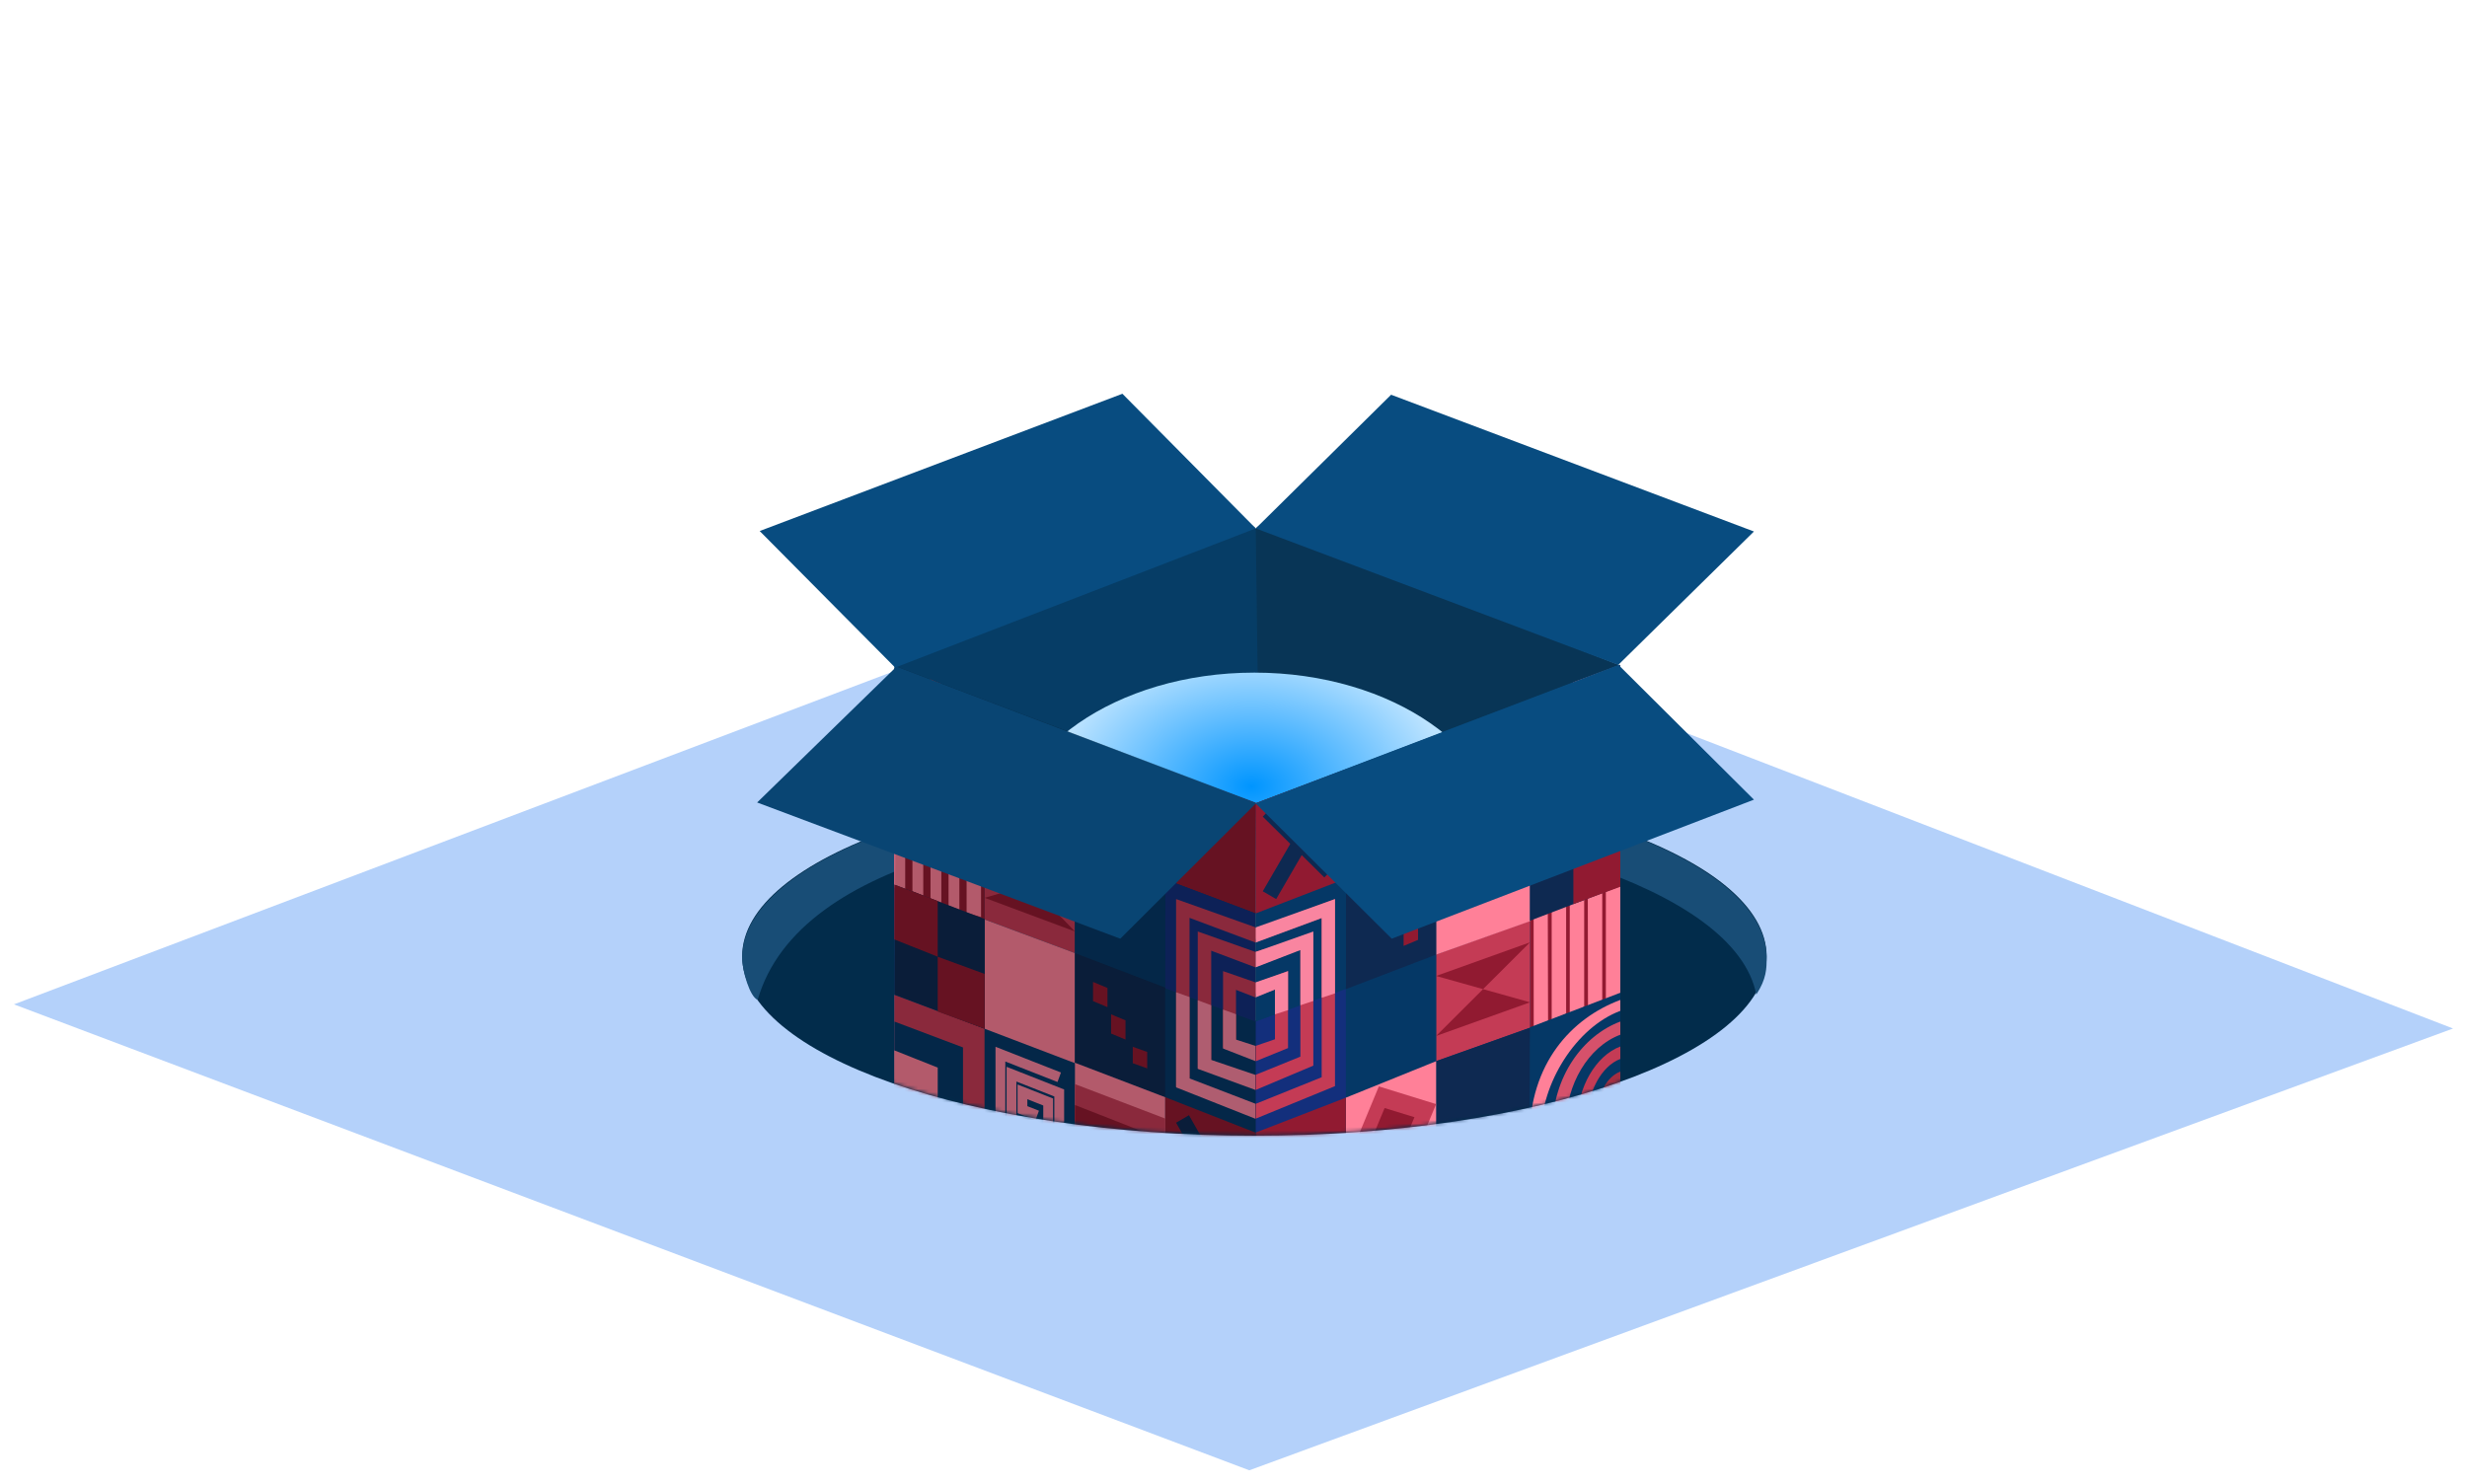 <svg width="708" height="426" viewBox="0 0 708 426" fill="none" xmlns="http://www.w3.org/2000/svg">
<g filter="url(#filter0_d)">
<path d="M356.536 420L702 293.197L346.068 156L2 286.268L356.536 420Z" fill="#B4D1FA"/>
</g>
<path d="M507 274.461C507 302.904 441.186 325.961 360 325.961C278.814 325.961 213 302.904 213 274.461C213 246.019 278.814 222.961 360 222.961C441.186 222.961 507 246.019 507 274.461Z" fill="#022C4B"/>
<path d="M360 222.961C278.814 222.961 213 246.221 213 274.914C213 278.679 215.227 286.208 217.455 286.961C229.333 245.549 301.433 234.255 360 234.255C427.48 234.255 498.091 254.585 504.03 285.455C507 280.938 507 277.926 507 274.914C507 246.221 441.186 222.961 360 222.961Z" fill="#184D76"/>
<mask id="mask0" mask-type="alpha" maskUnits="userSpaceOnUse" x="213" y="0" width="303" height="326">
<path d="M360.076 325.761C441.103 325.761 506.788 302.876 506.788 274.646L516 0H213.365V274.646C213.365 302.876 279.05 325.761 360.076 325.761Z" fill="#C4C4C4"/>
</mask>
<g mask="url(#mask0)">
<path d="M360.323 356.275L256.709 317.171L256.674 191.874L360.323 230.978V356.275Z" fill="#053866"/>
<path d="M465.019 316.552L360.326 277.42L359.852 152.106L361.639 150.624L465.012 190.969L465.019 316.552Z" fill="#083556"/>
<path d="M360.326 356.275L464.976 316.52L465.012 190.839L360.362 230.271L360.326 356.275Z" fill="#054270"/>
<path d="M256.709 316.984L361.994 274.556L360.381 151.662L359.134 150.624L256.674 191.008L256.709 316.984Z" fill="#063D66"/>
<g filter="url(#filter1_f)">
<ellipse cx="360" cy="243.007" rx="71.654" ry="49.953" fill="url(#paint0_radial)"/>
</g>
<path d="M360.329 356.277L256.715 317.171L256.68 191.874L360.329 230.978V356.277Z" fill="#053866"/>
<path d="M282.594 233.233L256.717 223.383L256.682 191.874L282.594 201.937V233.233Z" fill="#053866"/>
<path d="M263.566 221.853C261.232 221.912 258.911 221.491 256.746 220.616L256.676 217.292C261.941 219.308 266.994 218.919 270.88 216.232C275.509 213.05 278.442 207.782 278.442 200.145L281.552 201.383C281.552 210.08 278.972 214.959 273.495 218.742C270.556 220.717 267.107 221.798 263.566 221.853V221.853Z" fill="#FF8098"/>
<path d="M308.5 242.538L282.588 232.638V201.179L308.5 211.079V242.538Z" fill="#0E2951"/>
<path d="M334.412 252.878L308.5 242.977V211.519L334.412 221.383V252.878Z" fill="#FF8098"/>
<path d="M360.326 262.18L334.414 252.401V220.825L360.502 230.528L360.326 262.18Z" fill="#911A31"/>
<path d="M282.588 264.252L256.676 254.387V222.893L282.588 232.793V264.252Z" fill="#911A31"/>
<path d="M308.502 273.557L282.59 263.905V233.233L308.502 242.885V273.557Z" fill="#C43B55"/>
<path d="M334.412 283.897L308.5 273.996V242.538L334.412 252.438V283.897Z" fill="#053866"/>
<path d="M360.326 293.202L334.414 283.656L334.448 252.408L360.326 262.154V293.202Z" fill="#132F7C"/>
<path d="M308.502 305.61L282.59 295.746V263.91L308.502 273.549V305.61Z" fill="#FF8098"/>
<path d="M334.418 314.916L308.506 305.015V273.557L334.418 283.457V314.916Z" fill="#0E2951"/>
<path d="M360.328 325.256L334.416 315.465V283.897L360.328 293.688V325.256Z" fill="#053866"/>
<path d="M282.588 326.902L256.676 317.152V285.543L282.588 295.271V326.902Z" fill="#C43B55"/>
<path d="M308.5 336.629L282.588 326.756V295.271L308.5 305.143V336.629Z" fill="#053866"/>
<path d="M334.412 346.385L308.5 336.485V305.026L334.412 314.927V346.385Z" fill="#FF8098"/>
<path d="M360.326 356.275L334.414 346.539V314.916L360.326 325.079V356.275Z" fill="#911A31"/>
<path d="M262.034 215.654C260.194 215.681 258.369 215.322 256.676 214.6V210.787C260.441 212.24 265.111 211.732 267.428 210.206C271.301 207.628 273.183 203.634 273.183 198.078L276.369 199.349C276.369 206.176 273.944 210.352 269.6 213.366C267.36 214.864 264.726 215.66 262.034 215.654V215.654Z" fill="#D6516B"/>
<path d="M260.181 208.416C258.98 208.441 257.787 208.206 256.676 207.727V203.706C258.94 204.625 262.445 204.396 264.381 202.366C266.389 200.26 266.937 198.537 266.937 194.976L270.15 196.316C270.15 201.217 268.544 204.549 265.513 206.731C263.935 207.837 262.079 208.423 260.181 208.416V208.416Z" fill="#C43B55"/>
<path d="M258.326 201.167C257.758 201.22 257.188 201.103 256.676 200.828V196.868C257.226 197.094 259.014 197.245 259.701 196.868C260.905 196.189 260.905 194.869 260.32 192.908L263.93 194.228C263.93 196.981 263.036 198.904 261.351 200.186C260.448 200.822 259.399 201.162 258.326 201.167Z" fill="#A62E41"/>
<path d="M359.926 320.086L337.523 311.821V258.048L360.326 266.17V270.533L341.385 263.439V309.958L359.605 317.452L359.926 320.086Z" fill="#C43B55"/>
<path d="M360.326 321.12L337.523 312.09V284.784L341.385 286.176V309.525L360.326 316.798V321.12Z" fill="#F985A0"/>
<path d="M359.902 311.757L343.742 306.661V267.353L360.326 273.229V277.663L347.603 272.869V304.845L360.326 309.279L359.902 311.757Z" fill="#C43B55"/>
<path d="M359.903 303.064L351 300.666V278.727L360.328 281.962V286.288L354.724 284.108V298.668L360.328 301.094L359.903 303.064Z" fill="#C43B55"/>
<path d="M360.328 304.576L351 300.948V289.752L354.724 291.102V298.386L360.328 300.201V304.576Z" fill="#F985A0"/>
<path d="M360.326 312.848L343.742 306.772V287.093L347.603 288.526V304.208L360.326 308.528V312.848Z" fill="#F985A0"/>
<path d="M276.369 324.581L256.676 317.152V293.202L276.369 300.63V324.581Z" fill="#053866"/>
<path d="M269.114 321.836L256.676 317.152V301.474L269.114 306.42V321.836Z" fill="#FF8098"/>
<path d="M334.412 232.404L324.934 248.741L308.5 230.958L317.978 214.62L334.412 232.404Z" fill="#C43B55"/>
<path d="M328.195 232.029L323.239 240.47L314.721 231.298L319.641 222.893L328.195 232.029Z" fill="#911A31"/>
<path d="M334.412 346.312L308.5 336.381V311.157L334.412 321.052V346.312Z" fill="#C43B55"/>
<path d="M334.412 346.103L308.5 335.911V317.152L334.412 327.307V346.103Z" fill="#911A31"/>
<path d="M334.412 346.059L308.5 335.919V324.346L334.412 334.449V346.059Z" fill="#053866"/>
<path d="M282.588 240.47L308.5 250.131L282.588 257.692L308.5 267.353L282.588 240.47Z" fill="#911A31"/>
<path d="M259.785 255.98L256.676 254.71V222.893L259.785 224.162V255.98Z" fill="#FF8098"/>
<path d="M264.966 257.014L261.857 255.785V224.961L264.966 226.225V257.014Z" fill="#FF8098"/>
<path d="M281.55 263.217L277.404 261.987V231.164L281.55 232.394V263.217Z" fill="#FF8098"/>
<path d="M275.332 261.149L272.223 259.919V229.096L275.332 230.326V261.149Z" fill="#FF8098"/>
<path d="M270.152 259.081L267.043 257.851V227.028L270.152 228.258V259.081Z" fill="#FF8098"/>
<path d="M282.588 295.271L256.676 285.37V253.912L282.588 263.776V295.271Z" fill="#0E2951"/>
<path d="M282.588 295.27L269.113 290.325V274.591L282.588 279.537V295.27Z" fill="#911A31"/>
<path d="M269.114 274.591L256.676 269.637V253.912L269.114 258.604V274.591Z" fill="#911A31"/>
<path fill-rule="evenodd" clip-rule="evenodd" d="M285.699 300.441L304.485 307.827L303.489 310.554L288.51 304.665V322.738L302.581 328.27V314.705L291.689 310.416V320.077L299.403 323.12V317.295L294.833 315.493V317.485L298.163 318.796L297.166 321.522L292.021 319.497V311.265L302.214 315.284V327.35L288.877 322.087V306.19L305.393 312.693V332.494L285.699 324.751V300.441Z" fill="#F985A0"/>
<path fill-rule="evenodd" clip-rule="evenodd" d="M341.217 320.086L358.253 349.984L354.559 352.139L337.523 322.24L341.217 320.086Z" fill="#0E2951"/>
<path d="M317.831 289.067L313.686 287.336V281.829L317.831 283.56V289.067Z" fill="#911A31"/>
<path d="M323.011 298.372L318.865 296.651V291.135L323.011 292.856V298.372Z" fill="#911A31"/>
<path d="M329.233 306.645L325.088 305.161V300.441L329.233 301.924V306.645Z" fill="#911A31"/>
<path d="M360.503 230.527L465.012 190.84V316.664L360.326 356.275L360.503 230.527Z" fill="#053866"/>
<path d="M439.1 263.804L465.012 253.912V285.379L439.1 295.271V263.804Z" fill="#911A31"/>
<path d="M412.15 273.904L439.099 264.252V294.959L412.15 304.576V273.904Z" fill="#C43B55"/>
<path d="M386.238 283.457L412.151 273.557V305.015L386.238 314.916V283.457Z" fill="#053866"/>
<path d="M360.326 293.182L386.238 283.869V315.247L360.326 325.256V293.182Z" fill="#132F7C"/>
<path d="M412.15 242.099L439.099 232.199V264.398L412.15 273.989V242.099Z" fill="#FF8098"/>
<path d="M386.238 252.439L412.151 242.538V273.997L386.238 283.897V252.439Z" fill="#0E2951"/>
<path d="M360.326 261.853L386.238 251.844V283.193L360.326 293.202V261.853Z" fill="#053866"/>
<path d="M412.154 304.563L439.144 294.955L438.964 326.444L412.154 336.661V304.563Z" fill="#0E2951"/>
<path d="M386.238 315.054L412.151 304.577V336.665L386.238 346.439V315.054Z" fill="#FF8098"/>
<path d="M360.326 325.08L386.238 315.054V346.458L360.326 356.273V325.08Z" fill="#911A31"/>
<path d="M439.1 200.768L465.012 190.84V222.307L439.1 232.199V200.768Z" fill="#C43B55"/>
<path d="M412.148 211.08L439.097 201.18V232.639L412.148 242.539V211.08Z" fill="#053866"/>
<path d="M386.234 221.172L412.147 211.519V242.191L386.234 251.844V221.172Z" fill="#FF8098"/>
<path d="M360.468 230.512L386.238 220.825V252.175L360.326 262.184L360.468 230.512Z" fill="#911A31"/>
<path d="M360.322 321.092V316.836L379.305 309.186V263.466L360.634 270.301L359.287 266.831L383.126 258.048V311.736L360.322 321.092Z" fill="#C43B55"/>
<path d="M383.129 285.108L379.309 286.376V263.496L360.326 270.539V266.196L383.129 258.048V285.108Z" fill="#F985A0"/>
<path d="M360.326 312.849V308.501L373.197 303.271V272.523L360.326 277.506V273.159L376.91 268.388V305.851L360.326 312.849Z" fill="#C43B55"/>
<path d="M360.322 304.607V300.198L365.899 298.288V283.981L360.61 285.916L359.287 282.529L369.652 278.728V300.81L360.322 304.607Z" fill="#C43B55"/>
<path d="M369.655 289.919L365.893 291.135V284.011L360.326 286.279V281.956L369.655 278.728V289.919Z" fill="#F985A0"/>
<path d="M376.91 287.285L373.197 288.526V272.677L360.326 277.652V273.228L376.91 267.354V287.285Z" fill="#F985A0"/>
<path d="M451.535 195.813L465.01 190.84V206.582L451.535 211.519V195.813Z" fill="#FF8098"/>
<path d="M386.234 334.647L395.719 311.815L412.147 316.9L402.662 339.732L386.234 334.647Z" fill="#C43B55"/>
<path d="M392.453 329.856L397.369 318.019L405.928 320.657L400.975 332.494L392.453 329.856Z" fill="#911A31"/>
<path d="M386.234 221.158L412.147 211.519V236.036L386.234 245.64V221.158Z" fill="#C43B55"/>
<path d="M386.234 221.347L412.147 211.519V229.644L386.234 239.436V221.347Z" fill="#911A31"/>
<path d="M386.234 221.177L412.147 211.519V222.576L386.234 232.199V221.177Z" fill="#053866"/>
<path d="M386.234 221.383L412.147 211.519V217.166L386.234 227.029V221.383Z" fill="#0E2951"/>
<path d="M439.097 287.678L412.148 297.34L439.097 270.456L412.148 280.118" fill="#911A31"/>
<path d="M465.009 285.754L460.863 287V255.193L465.009 253.912V285.754Z" fill="#FF8098"/>
<path d="M459.825 287.134L455.734 288.677L455.68 257.21L459.825 255.98V287.134Z" fill="#FF8098"/>
<path d="M444.28 293.007L440.164 294.671L440.135 263.414L444.203 262.184L444.28 293.007Z" fill="#FF8098"/>
<path d="M449.462 290.939L445.316 292.873V261.346L449.462 260.116V290.939Z" fill="#FF8098"/>
<path d="M454.643 288.871L450.498 291.531V259.278L454.643 258.048V288.871Z" fill="#FF8098"/>
<path d="M439.1 232.794L465.012 222.893V254.352L439.1 264.252V232.794Z" fill="#0E2951"/>
<path d="M439.1 294.832L465.012 284.932V316.39L439.1 326.291V294.832Z" fill="#053866"/>
<path d="M439.1 232.762L451.538 228.063V243.01L439.1 247.709V232.762Z" fill="#911A31"/>
<path d="M442.259 325.245L438.965 326.444C438.965 305.251 450.992 292.226 465.012 286.999V290.128C452.362 294.858 442.259 310.915 442.259 325.245Z" fill="#FF8098"/>
<path d="M449.446 322.547L445.553 324.046C445.553 308.914 454.403 297.157 465.01 293.203V296.977C455.743 300.464 449.446 311.44 449.446 322.547Z" fill="#D6516B"/>
<path d="M455.735 320.149L452.74 321.348C452.74 312.161 457.937 303.021 465.009 300.366V303.934C459.5 306.03 455.735 313.547 455.735 320.149Z" fill="#C43B55"/>
<path d="M461.959 317.809L459.028 318.95C458.398 313.974 461.199 309.018 465.018 307.56L465.007 311.589C462.625 312.478 461.959 314.788 461.959 317.809Z" fill="#A62E41"/>
<path fill-rule="evenodd" clip-rule="evenodd" d="M435.986 205.315V230.178L417.249 237.368L416.206 234.579L433.042 228.119V209.634L418.2 215.33V229.208L429.714 224.813V214.931L421.528 218.055V223.977L426.35 222.128V220.128L423.906 221.067L422.862 218.279L429.294 215.806V224.189L418.584 228.294V215.991L432.658 210.62V226.877L415.256 233.519V213.27L435.986 205.315Z" fill="#F985A0"/>
<path fill-rule="evenodd" clip-rule="evenodd" d="M362.395 255.814L380.306 224.961L384.161 227.195L366.249 258.048L362.395 255.814Z" fill="#0E2951"/>
<path fill-rule="evenodd" clip-rule="evenodd" d="M380.068 251.844L362.395 234.392L365.451 231.165L383.124 248.617L380.068 251.844Z" fill="#0E2951"/>
<path d="M402.818 265.983L406.964 264.252V269.759L402.818 271.49V265.983Z" fill="#911A31"/>
<path d="M397.639 261.591L401.784 260.116V264.844L397.639 266.32V261.591Z" fill="#911A31"/>
<path d="M391.416 256.43L395.561 254.946V259.667L391.416 261.15V256.43Z" fill="#911A31"/>
<path d="M445.316 198.552L465.01 190.84V215.254L445.316 222.893V198.552Z" fill="#053866"/>
<path d="M451.535 243.357L465.01 238.402V254.507L451.542 259.466L451.535 243.357Z" fill="#911A31"/>
<path opacity="0.3" d="M257.1 191.232L360.39 230.341V356.41L256.639 317.301L257.1 191.232Z" fill="black"/>
<path d="M503.364 152.547L464.422 190.841L360.389 151.664L399.233 113.293L503.364 152.547Z" fill="#084C80"/>
<path d="M360.503 230.527L321.516 269.422L217.291 230.326L257.301 191.323L360.503 230.527Z" fill="#094573"/>
<path d="M360.388 151.663L322.118 113.014L218.023 152.413L256.893 191.596L360.388 151.663Z" fill="#084C80"/>
<path d="M503.362 229.516L464.489 190.839L360.326 230.564L399.414 269.421L503.362 229.516Z" fill="#084C80"/>
</g>
<defs>
<filter id="filter0_d" x="0" y="154" width="708" height="272" filterUnits="userSpaceOnUse" color-interpolation-filters="sRGB">
<feFlood flood-opacity="0" result="BackgroundImageFix"/>
<feColorMatrix in="SourceAlpha" type="matrix" values="0 0 0 0 0 0 0 0 0 0 0 0 0 0 0 0 0 0 127 0"/>
<feOffset dx="2" dy="2"/>
<feGaussianBlur stdDeviation="2"/>
<feColorMatrix type="matrix" values="0 0 0 0 0 0 0 0 0 0 0 0 0 0 0 0 0 0 0.1 0"/>
<feBlend mode="normal" in2="BackgroundImageFix" result="effect1_dropShadow"/>
<feBlend mode="normal" in="SourceGraphic" in2="effect1_dropShadow" result="shape"/>
</filter>
<filter id="filter1_f" x="208.346" y="113.054" width="303.309" height="259.905" filterUnits="userSpaceOnUse" color-interpolation-filters="sRGB">
<feFlood flood-opacity="0" result="BackgroundImageFix"/>
<feBlend mode="normal" in="SourceGraphic" in2="BackgroundImageFix" result="shape"/>
<feGaussianBlur stdDeviation="40" result="effect1_foregroundBlur"/>
</filter>
<radialGradient id="paint0_radial" cx="0" cy="0" r="1" gradientUnits="userSpaceOnUse" gradientTransform="translate(359.177 225.782) rotate(90) scale(39.618 56.829)">
<stop stop-color="#0095FF"/>
<stop offset="1" stop-color="#BCE3FF"/>
</radialGradient>
</defs>
</svg>
